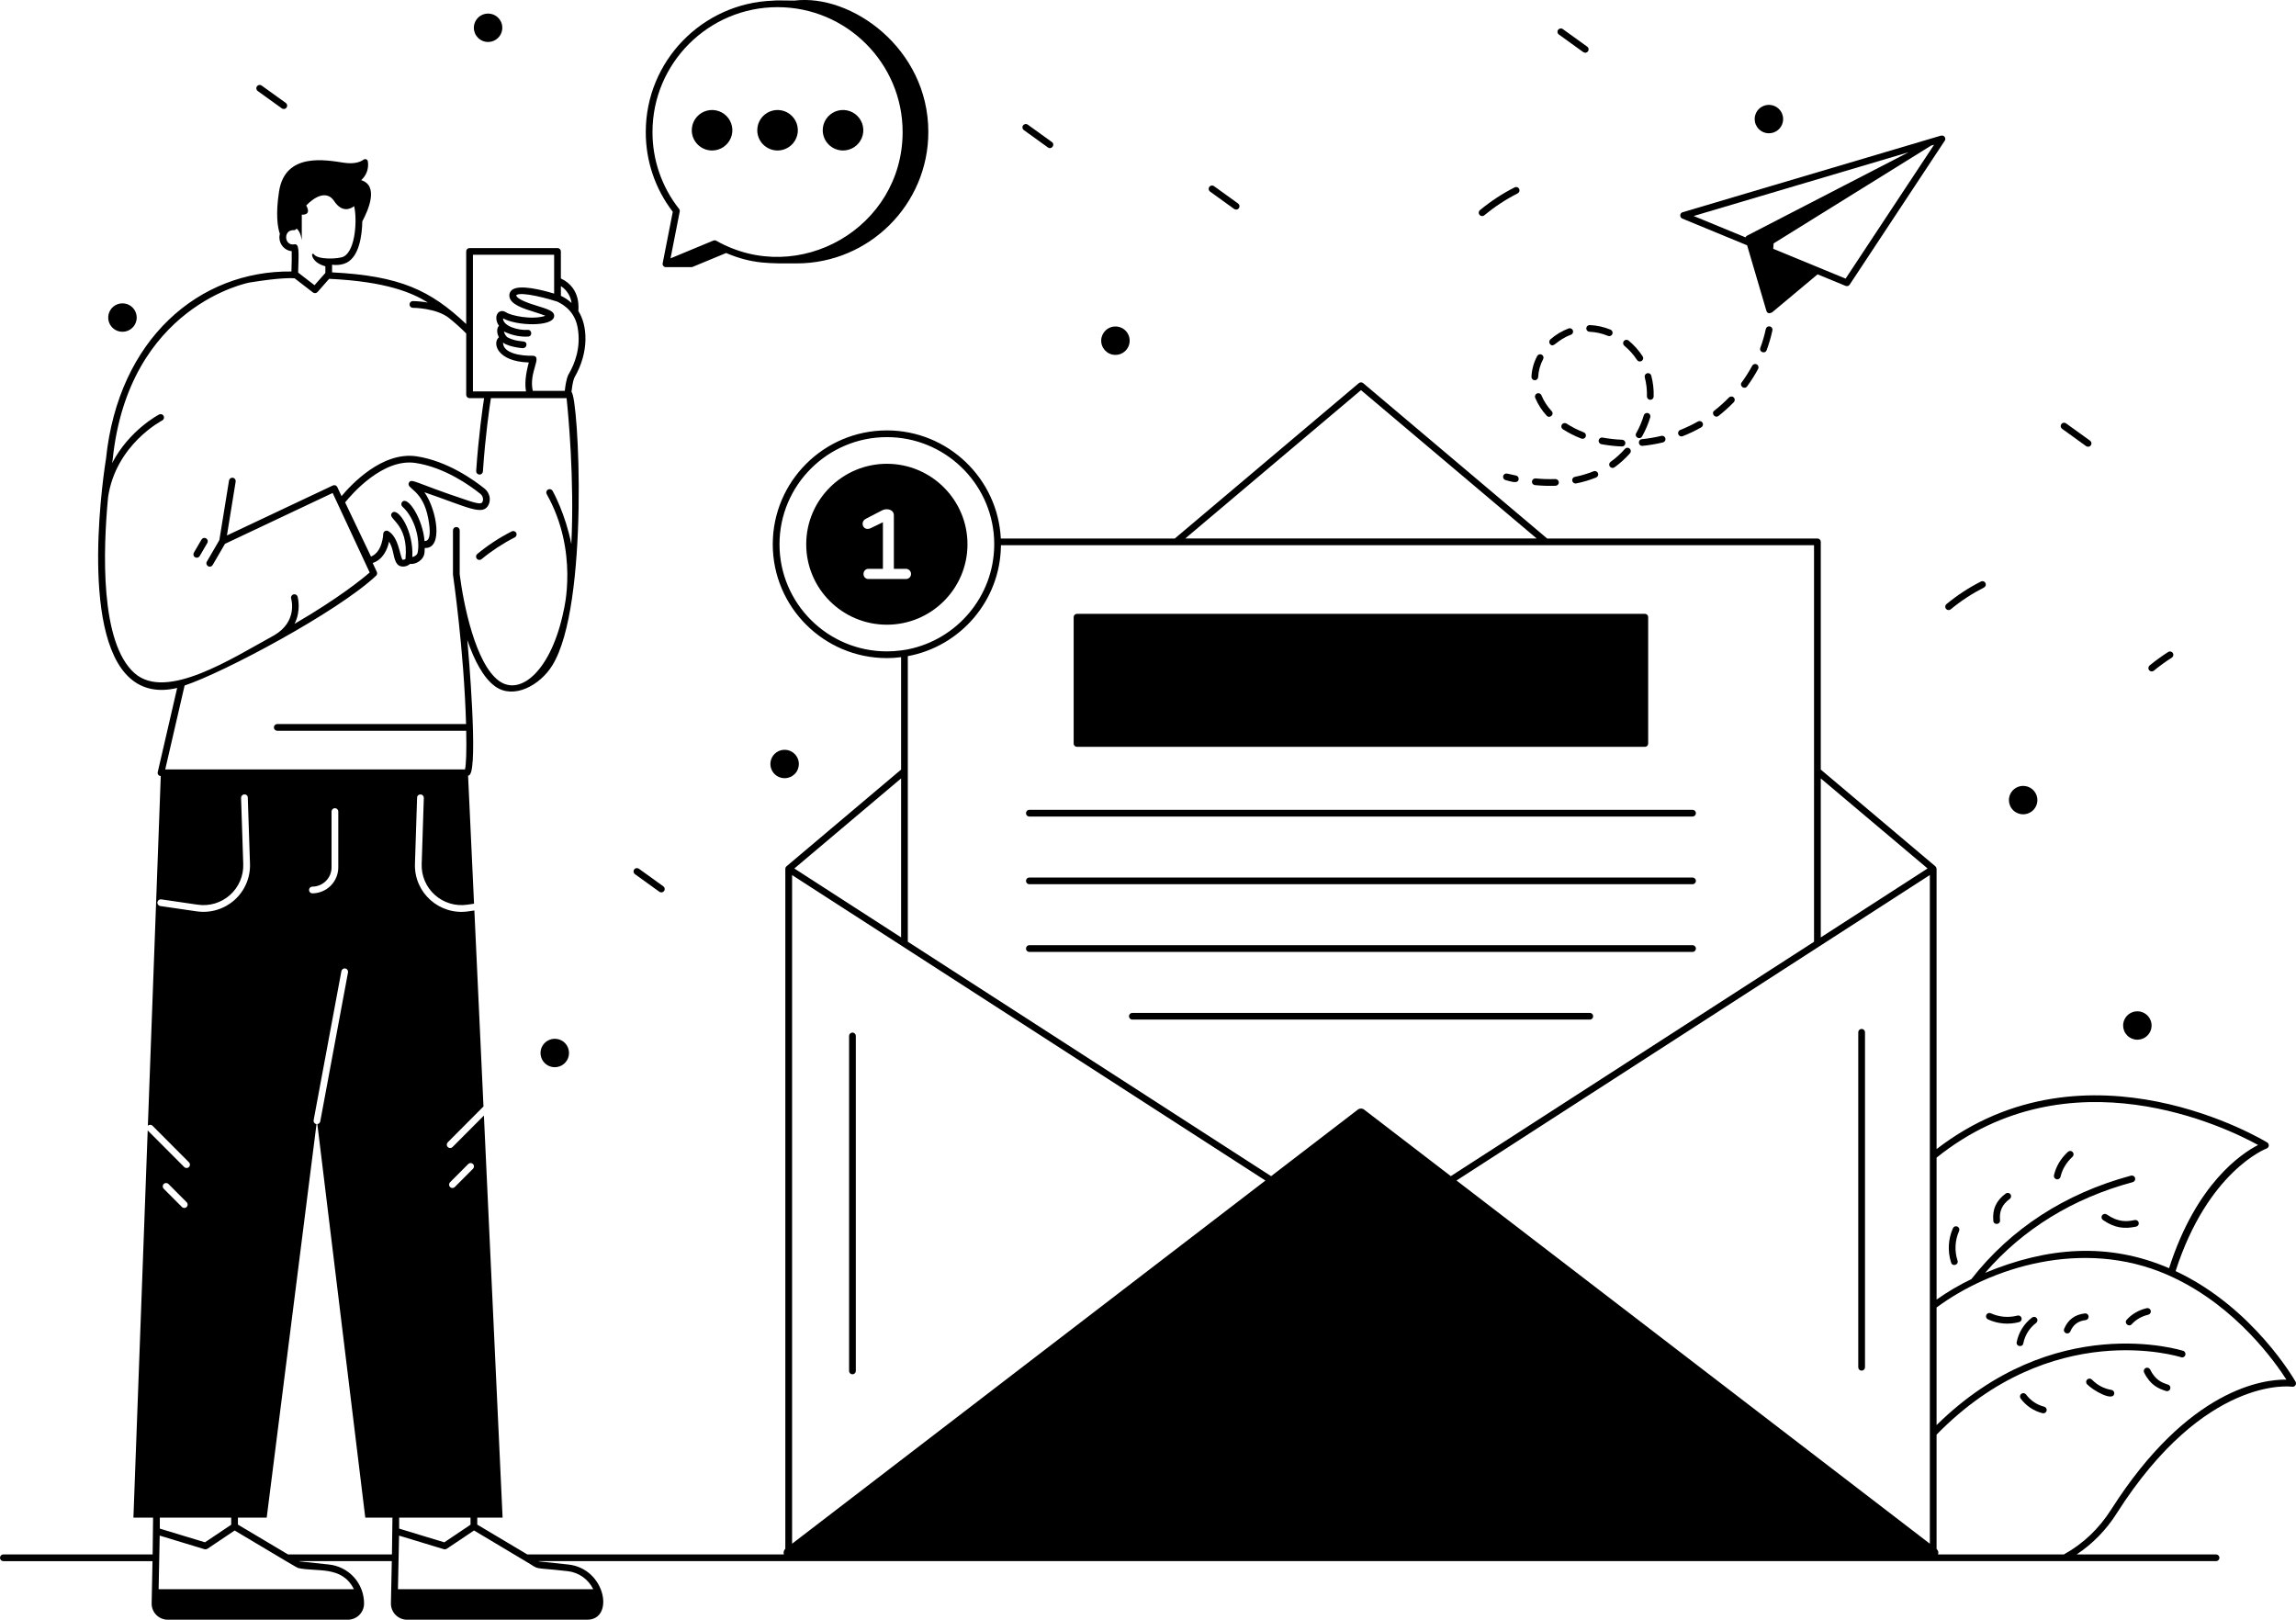 <svg width="292" height="206" viewBox="0 0 292 206" fill="none" xmlns="http://www.w3.org/2000/svg">
<g clip-path="url(#clip0_16_291)">
<path d="M261.541 149.983C261.652 150.008 261.768 149.989 261.864 149.929C261.96 149.869 262.029 149.773 262.054 149.663C262.277 148.7 262.792 147.842 263.586 147.111C263.665 147.033 263.711 146.928 263.713 146.817C263.716 146.707 263.675 146.599 263.6 146.518C263.525 146.437 263.421 146.387 263.31 146.381C263.2 146.374 263.091 146.411 263.006 146.482C262.083 147.332 261.482 148.337 261.22 149.471C261.195 149.581 261.214 149.697 261.274 149.793C261.335 149.889 261.43 149.957 261.541 149.983Z" fill="black"/>
<path d="M254.36 155.194C254.244 154.034 254.639 153.171 255.603 152.478C255.69 152.41 255.748 152.311 255.763 152.201C255.779 152.091 255.751 151.98 255.686 151.89C255.621 151.801 255.524 151.739 255.415 151.72C255.305 151.7 255.193 151.724 255.101 151.786C253.882 152.662 253.361 153.805 253.507 155.277C253.565 155.844 254.414 155.759 254.36 155.194Z" fill="black"/>
<path d="M257.096 167.622C257.066 167.513 256.994 167.42 256.896 167.363C256.798 167.306 256.681 167.29 256.572 167.319C255.442 167.614 254.244 167.51 253.182 167.025C253.079 166.977 252.962 166.973 252.855 167.012C252.749 167.051 252.662 167.13 252.614 167.233C252.567 167.336 252.562 167.453 252.601 167.56C252.64 167.666 252.72 167.752 252.823 167.8C254.065 168.375 255.47 168.497 256.792 168.145C256.902 168.116 256.996 168.044 257.053 167.946C257.109 167.848 257.125 167.731 257.096 167.622Z" fill="black"/>
<path d="M267.937 154.46C267.843 154.395 267.728 154.371 267.616 154.391C267.505 154.411 267.406 154.475 267.341 154.568C267.277 154.661 267.252 154.776 267.273 154.888C267.293 154.999 267.357 155.098 267.45 155.162C268.963 156.206 270.173 156.314 271.664 156.005C271.719 155.994 271.771 155.972 271.818 155.94C271.864 155.909 271.904 155.868 271.935 155.821C271.966 155.775 271.987 155.722 271.997 155.667C272.008 155.612 272.007 155.555 271.996 155.5C271.985 155.445 271.962 155.393 271.931 155.347C271.899 155.301 271.859 155.261 271.812 155.23C271.765 155.199 271.712 155.178 271.657 155.168C271.602 155.157 271.545 155.158 271.49 155.169C270.508 155.372 269.424 155.485 267.937 154.46Z" fill="black"/>
<path d="M248.954 160.327C248.555 159.094 248.623 157.757 249.147 156.57C249.171 156.519 249.185 156.463 249.188 156.406C249.19 156.349 249.181 156.292 249.162 156.238C249.142 156.185 249.111 156.136 249.072 156.094C249.033 156.052 248.986 156.019 248.934 155.996C248.881 155.973 248.825 155.96 248.768 155.959C248.711 155.958 248.654 155.968 248.601 155.99C248.547 156.011 248.499 156.042 248.458 156.083C248.418 156.123 248.386 156.171 248.364 156.223C247.755 157.604 247.676 159.159 248.142 160.594C248.317 161.128 249.133 160.864 248.954 160.327Z" fill="black"/>
<path d="M291.947 175.734C291.87 175.599 286.595 166.301 276.688 161.661C280.781 148.963 288.164 146.101 288.265 146.066C288.339 146.038 288.404 145.99 288.452 145.927C288.501 145.864 288.53 145.789 288.538 145.71C288.546 145.631 288.532 145.551 288.498 145.48C288.463 145.409 288.409 145.349 288.342 145.306C288.102 145.152 265.445 131.347 246.289 146.144V110.5C246.28 110.377 246.225 110.261 246.135 110.176L231.563 97.877V68.915C231.563 68.859 231.553 68.803 231.531 68.751C231.51 68.699 231.479 68.652 231.439 68.612C231.399 68.572 231.351 68.541 231.299 68.519C231.247 68.498 231.191 68.487 231.135 68.488H196.765L173.367 48.73C173.289 48.665 173.191 48.629 173.09 48.629C172.988 48.629 172.89 48.665 172.813 48.73L149.412 68.488H127.281C126.895 60.84 120.542 54.74 112.792 54.74C104.786 54.74 98.278 61.233 98.278 69.223C98.278 77.213 104.786 83.698 112.792 83.698C113.397 83.701 114 83.661 114.599 83.578V97.876L100.027 110.176C99.98 110.217 99.942 110.267 99.916 110.323C99.89 110.38 99.876 110.441 99.876 110.503V196.987L99.863 196.996C99.77 197.084 99.705 197.196 99.674 197.32C99.644 197.444 99.65 197.573 99.692 197.694H67.057L60.697 193.904V193.015H63.919L61.542 141.881L57.552 145.884C57.512 145.924 57.465 145.955 57.413 145.977C57.361 145.999 57.306 146.01 57.249 146.01C57.193 146.01 57.138 145.999 57.086 145.978C57.034 145.957 56.986 145.925 56.946 145.886C56.907 145.846 56.875 145.799 56.853 145.747C56.832 145.696 56.82 145.64 56.82 145.584C56.82 145.528 56.831 145.472 56.852 145.421C56.874 145.369 56.905 145.321 56.945 145.282L61.488 140.724L60.329 115.796L59.544 115.911C55.91 116.439 52.648 113.564 52.773 109.867L53.044 101.45C53.044 101.393 53.055 101.337 53.078 101.285C53.1 101.233 53.133 101.186 53.175 101.147C53.217 101.108 53.266 101.078 53.319 101.059C53.373 101.041 53.43 101.033 53.487 101.037C53.543 101.039 53.598 101.052 53.65 101.075C53.701 101.098 53.747 101.131 53.785 101.172C53.824 101.213 53.854 101.261 53.873 101.314C53.893 101.366 53.902 101.422 53.901 101.478L53.629 109.895C53.604 110.634 53.742 111.369 54.033 112.049C54.325 112.728 54.762 113.336 55.314 113.829C55.866 114.321 56.52 114.687 57.229 114.9C57.938 115.113 58.686 115.168 59.419 115.061L60.245 114.942C60.259 114.941 60.273 114.941 60.287 114.942L59.53 98.663C59.613 98.636 59.689 98.59 59.751 98.528C60.806 97.323 59.588 83.038 59.434 81.404C60.317 84.01 61.497 86.232 62.965 87.291C65.346 89.012 68.693 87.131 70.231 84.643C74.985 77.047 73.603 50.456 72.676 49.854C72.824 48.557 72.997 48.12 73.068 47.993C74.962 44.735 74.713 41.344 73.556 39.568C73.53 39.458 74.007 36.673 71.33 35.416V31.976C71.33 31.863 71.284 31.754 71.204 31.674C71.124 31.594 71.015 31.549 70.902 31.548H59.718C59.662 31.548 59.606 31.558 59.554 31.58C59.501 31.601 59.454 31.633 59.414 31.672C59.374 31.712 59.343 31.76 59.322 31.812C59.3 31.864 59.29 31.92 59.29 31.976V41.213C54.74 36.915 50.881 35.084 42.233 34.64V33.668C42.712 33.736 43.431 33.736 44.108 33.397C45.689 32.568 46.042 29.936 46.078 28.154C46.9 26.613 48.166 23.601 45.931 22.912C46.264 22.618 46.517 22.245 46.665 21.827C46.814 21.409 46.854 20.961 46.781 20.523C46.772 20.466 46.749 20.412 46.713 20.366C46.677 20.32 46.629 20.284 46.575 20.262C46.522 20.24 46.463 20.232 46.405 20.239C46.347 20.246 46.292 20.267 46.245 20.302C45.847 20.59 45.087 20.899 43.736 20.697C41.442 20.352 36.266 19.334 35.489 24.35C35.029 27.308 35.318 28.942 35.591 29.744C35.553 29.888 35.533 30.036 35.531 30.184C35.531 31.107 36.224 31.868 37.098 31.946C37.115 32.544 37.098 33.68 37.064 34.527C25.369 34.391 15.054 43.071 13.481 58.349C13.336 59.246 9.927 80.498 16.581 86.291C18.148 87.658 20.151 88.06 22.532 87.496L20.063 98.189C20.048 98.252 20.047 98.317 20.06 98.381C20.073 98.445 20.101 98.504 20.14 98.556C20.219 98.643 20.329 98.696 20.446 98.704L18.806 143.17C18.887 143.093 18.994 143.051 19.106 143.053C19.217 143.054 19.323 143.099 19.402 143.178L24.033 147.823C24.113 147.904 24.158 148.013 24.157 148.126C24.157 148.239 24.112 148.348 24.031 148.428C23.951 148.507 23.842 148.552 23.728 148.552C23.615 148.552 23.506 148.506 23.426 148.426L18.795 143.78C18.791 143.775 18.789 143.769 18.784 143.764L16.969 193.015H19.469C19.469 193.103 19.409 198.008 19.413 197.694H0.428C0.315 197.694 0.206 197.74 0.126 197.82C0.045 197.9 0 198.009 -3.03813e-06 198.122C-0.001 198.178 0.01 198.234 0.032 198.286C0.053 198.338 0.084 198.385 0.124 198.425C0.164 198.465 0.212 198.496 0.264 198.518C0.316 198.539 0.372 198.549 0.428 198.549H19.395L19.286 203.907C19.279 204.18 19.328 204.451 19.429 204.705C19.529 204.958 19.68 205.19 19.871 205.385C20.062 205.579 20.291 205.734 20.543 205.84C20.795 205.945 21.066 206 21.339 205.999H44.245C44.791 205.997 45.314 205.779 45.699 205.393C46.084 205.007 46.3 204.485 46.3 203.94C46.303 202.704 45.845 201.512 45.016 200.595C44.186 199.677 43.045 199.1 41.813 198.976L38.114 198.583L38.054 198.548H49.828L49.717 203.906C49.712 204.179 49.761 204.45 49.862 204.703C49.963 204.957 50.113 205.188 50.305 205.382C50.496 205.577 50.724 205.732 50.976 205.838C51.228 205.944 51.498 205.999 51.772 205.999H74.678C78.182 205.999 77.055 199.474 72.255 198.976L68.547 198.583L68.487 198.548H281.834C281.948 198.548 282.056 198.503 282.137 198.423C282.217 198.343 282.262 198.234 282.263 198.121C282.261 198.008 282.215 197.901 282.135 197.821C282.055 197.741 281.947 197.696 281.834 197.694H264.111C266.164 196.325 267.903 194.537 269.213 192.447C280.422 174.853 291.392 176.349 291.502 176.366C291.582 176.378 291.663 176.368 291.737 176.336C291.811 176.305 291.875 176.253 291.921 176.188C291.967 176.122 291.994 176.045 291.999 175.965C292.003 175.885 291.985 175.805 291.947 175.734ZM173.088 49.617L195.436 68.487H150.74L173.088 49.617ZM59.84 193.915L56.507 196.156L50.763 194.412V193.017H59.84V193.915ZM43.023 103.195V110.318C43.021 111.193 42.672 112.032 42.052 112.651C41.432 113.269 40.592 113.617 39.715 113.618C39.604 113.614 39.499 113.567 39.423 113.487C39.346 113.407 39.303 113.301 39.303 113.191C39.303 113.08 39.346 112.974 39.423 112.895C39.499 112.815 39.604 112.768 39.715 112.764C40.364 112.763 40.987 112.505 41.447 112.047C41.907 111.588 42.165 110.967 42.166 110.318V103.195C42.171 103.084 42.218 102.98 42.297 102.904C42.377 102.827 42.484 102.784 42.594 102.784C42.705 102.784 42.811 102.827 42.891 102.904C42.971 102.98 43.018 103.084 43.023 103.195ZM57.235 150.366L59.55 148.042C59.59 148.003 59.637 147.971 59.689 147.949C59.741 147.928 59.797 147.917 59.853 147.916C59.909 147.916 59.965 147.927 60.017 147.948C60.069 147.97 60.116 148.001 60.156 148.041C60.196 148.08 60.227 148.127 60.249 148.179C60.271 148.231 60.282 148.286 60.282 148.342C60.282 148.398 60.271 148.454 60.25 148.506C60.228 148.558 60.197 148.605 60.157 148.645L57.842 150.968C57.762 151.049 57.653 151.094 57.539 151.094C57.426 151.095 57.317 151.05 57.236 150.97C57.156 150.89 57.111 150.782 57.11 150.668C57.11 150.555 57.155 150.446 57.235 150.366ZM72.332 47.57C72.246 47.705 72.007 48.125 71.827 49.714H67.759C67.216 47.357 69.016 45.366 67.811 45.245C66.389 45.283 63.974 44.989 63.974 43.571C64.714 44.169 66.793 44.33 66.526 44.272C66.638 44.272 66.745 44.229 66.825 44.151C66.905 44.073 66.951 43.968 66.954 43.856C66.973 43.104 66.038 43.712 64.49 42.874C64.224 42.595 64.118 42.331 64.094 42.161C64.993 42.609 66.131 42.874 67.167 42.808C67.733 42.77 67.671 41.919 67.108 41.955C65.938 42.035 63.974 41.503 63.974 40.486C65.645 41.451 70.318 41.604 70.474 40.238C70.485 40.182 70.485 40.124 70.474 40.068C70.388 39.546 69.643 39.315 68.369 38.916C67.486 38.645 65.671 38.07 65.653 37.54C66.304 37.023 69.963 38.056 70.876 38.361C70.961 38.445 73.024 39.164 73.462 41.659C73.916 44.161 73.103 46.254 72.332 47.57ZM72.692 38.538C72.289 38.165 71.831 37.857 71.334 37.623V36.389C71.703 36.627 72.015 36.943 72.25 37.314C72.484 37.685 72.635 38.103 72.692 38.538V38.538ZM60.147 32.403H70.474V37.342C68.924 36.872 66.055 36.146 65.13 36.864C65.009 36.953 64.912 37.073 64.851 37.211C64.789 37.348 64.765 37.5 64.779 37.65C64.856 38.71 66.509 39.231 68.107 39.726C68.518 39.862 69.04 40.025 69.366 40.162C67.651 40.732 64.964 40.137 64.365 39.726C64.082 39.538 63.782 39.504 63.526 39.641C63.269 39.778 63.106 40.093 63.118 40.461C63.128 40.81 63.247 41.148 63.458 41.426C63.452 41.439 63.443 41.451 63.432 41.461C63.175 41.768 63.149 42.324 63.45 42.888C62.575 43.643 63.226 45.982 67.252 46.1C66.833 47.639 66.721 48.852 66.901 49.783H60.147V32.403ZM37.292 29.274C37.461 29.274 37.605 29.261 37.72 29.07C38.255 29.477 38.381 30.55 38.381 30.55V27.298C38.381 27.298 39.684 27.445 38.947 26.137C38.947 26.137 41.192 23.619 42.503 25.581C43.541 27.134 44.627 26.536 45.036 26.22C45.443 27.866 45.225 31.844 43.714 32.627C43.103 32.948 40.398 33.074 39.912 32.329C39.898 32.306 39.876 32.288 39.851 32.278C39.826 32.269 39.798 32.267 39.772 32.274C39.746 32.282 39.723 32.297 39.707 32.319C39.69 32.34 39.681 32.366 39.681 32.393C39.681 32.44 39.734 33.406 41.379 33.868V34.712L39.997 36.274L37.917 34.667C37.992 31.957 38.1 30.95 37.403 31.076C36.163 31.285 35.991 29.274 37.292 29.274ZM23.477 87.184C28.458 85.536 42.915 77.833 47.828 73.225C47.894 73.164 47.938 73.083 47.955 72.995C47.971 72.907 47.96 72.816 47.922 72.735L47.399 71.606C48.757 71.138 49.283 69.812 49.479 68.882C49.699 69.246 49.856 69.644 49.945 70.059C50.217 71.267 50.352 72.056 51.281 72.056C51.604 72.051 51.914 71.931 52.157 71.718C52.89 71.81 53.922 71.213 53.99 70.253C54.005 70.066 54.014 69.879 54.018 69.693C56.414 69.817 55.553 64.864 54.015 62.663L53.973 62.604C59.449 64.479 61.401 65.667 62.126 64.216C62.471 63.526 62.262 62.652 61.622 62.139C60.339 61.105 56.929 58.634 52.986 58.037C48.61 57.384 44.656 61.636 43.436 63.102L42.899 61.95C42.875 61.899 42.841 61.853 42.799 61.815C42.758 61.778 42.709 61.748 42.656 61.73C42.603 61.711 42.546 61.702 42.49 61.705C42.434 61.708 42.379 61.722 42.328 61.746L28.86 68.102L29.972 61.247C29.989 61.135 29.962 61.022 29.895 60.931C29.829 60.839 29.729 60.778 29.617 60.76C29.506 60.742 29.392 60.769 29.3 60.835C29.208 60.901 29.146 61 29.127 61.111L27.898 68.69L26.315 71.415C26.284 71.463 26.264 71.517 26.255 71.574C26.246 71.631 26.248 71.689 26.262 71.744C26.276 71.8 26.301 71.852 26.335 71.898C26.37 71.944 26.413 71.982 26.463 72.011C26.513 72.04 26.568 72.058 26.625 72.065C26.682 72.073 26.739 72.068 26.795 72.053C26.85 72.037 26.902 72.01 26.946 71.975C26.991 71.939 27.028 71.894 27.055 71.844L28.611 69.166L42.306 62.698L47.014 72.81C46.199 73.518 43.184 76.012 37.462 79.342C38.334 77.616 37.859 75.922 37.852 75.897C37.837 75.842 37.812 75.79 37.776 75.745C37.741 75.7 37.697 75.662 37.647 75.634C37.597 75.606 37.542 75.588 37.485 75.582C37.428 75.576 37.371 75.581 37.316 75.597C37.261 75.614 37.21 75.641 37.165 75.677C37.121 75.714 37.085 75.758 37.058 75.809C37.032 75.86 37.016 75.915 37.011 75.972C37.006 76.029 37.013 76.087 37.031 76.141C37.068 76.262 37.851 79.067 34.863 80.801C29.593 83.678 21.2 89.163 17.145 85.646C12.692 81.772 13.106 69.931 13.746 63.223C14.736 56.536 20.576 53.502 20.638 53.47C20.735 53.417 20.808 53.328 20.841 53.222C20.873 53.117 20.864 53.002 20.814 52.903C20.764 52.804 20.678 52.729 20.573 52.692C20.468 52.656 20.353 52.661 20.253 52.707C20.2 52.734 16.438 54.691 14.26 58.898C14.298 58.637 14.323 58.475 14.328 58.456C16.34 38.88 31.591 35.959 31.736 35.932C35.727 35.283 37.174 35.368 37.465 35.394L39.803 37.197C39.89 37.261 39.998 37.291 40.106 37.28C40.214 37.269 40.314 37.218 40.386 37.137L41.858 35.462C49.124 35.801 52.44 37.236 54.426 38.484C53.8 38.371 53.166 38.308 52.531 38.294C52.473 38.292 52.416 38.301 52.362 38.322C52.308 38.342 52.258 38.373 52.217 38.413C52.175 38.453 52.142 38.501 52.12 38.554C52.097 38.607 52.085 38.664 52.085 38.721C52.085 38.779 52.097 38.836 52.12 38.889C52.142 38.942 52.175 38.99 52.217 39.03C52.258 39.07 52.308 39.101 52.362 39.121C52.416 39.142 52.473 39.151 52.531 39.149C52.566 39.149 55.46 39.166 57.077 40.425C57.853 41.043 58.592 41.706 59.291 42.409V50.212C59.291 50.325 59.337 50.434 59.417 50.514C59.497 50.594 59.605 50.639 59.719 50.639H61.566C61.37 51.911 60.86 55.487 60.558 59.902C60.551 60.015 60.59 60.126 60.666 60.211C60.741 60.296 60.847 60.348 60.961 60.354C61.017 60.359 61.072 60.352 61.126 60.334C61.179 60.317 61.228 60.289 61.27 60.252C61.312 60.216 61.346 60.171 61.371 60.121C61.396 60.071 61.411 60.017 61.414 59.961C61.723 55.407 62.254 51.759 62.433 50.639H72.057C72.253 52.501 73.068 60.919 72.66 69.198C71.922 65.415 70.382 62.615 70.276 62.425C70.248 62.376 70.211 62.333 70.167 62.298C70.123 62.264 70.072 62.238 70.018 62.223C69.964 62.208 69.908 62.203 69.852 62.21C69.796 62.216 69.742 62.234 69.693 62.261C69.644 62.289 69.601 62.325 69.566 62.37C69.531 62.414 69.505 62.464 69.49 62.518C69.475 62.572 69.47 62.629 69.477 62.684C69.484 62.74 69.501 62.794 69.529 62.843C73.638 70.141 71.689 77.615 71.692 77.62C70.145 85.231 66.218 88.587 63.471 86.603C60.449 84.418 58.931 76.76 58.463 73.04V67.436C58.459 67.325 58.412 67.221 58.332 67.144C58.252 67.068 58.146 67.025 58.035 67.025C57.924 67.025 57.818 67.068 57.738 67.144C57.658 67.221 57.611 67.325 57.607 67.436V73.08C57.607 73.093 57.613 73.104 57.614 73.117C57.614 73.13 57.614 73.124 57.614 73.128C57.633 73.325 58.999 82.586 59.273 92.086H35.244C35.133 92.09 35.029 92.137 34.952 92.217C34.875 92.296 34.832 92.403 34.832 92.513C34.832 92.624 34.875 92.73 34.952 92.809C35.029 92.889 35.133 92.936 35.244 92.94H59.293C59.347 95.546 59.278 97.294 59.136 97.856H21.014L23.477 87.184ZM52.004 61.399C51.617 62.191 53.784 62.2 54.469 65.973C55.064 69.18 54.018 68.737 53.99 68.819C53.807 66.139 51.901 63.01 51.15 63.831C51.073 63.915 51.034 64.025 51.039 64.139C51.045 64.252 51.095 64.358 51.179 64.434C52.804 65.906 53.454 68.704 53.115 70.29C53.047 70.617 52.656 70.801 52.436 70.847C52.639 67.52 50.597 64.424 49.855 65.233C49.129 66.034 52.011 66.421 51.569 71.083C51.514 71.127 51.449 71.159 51.38 71.175C51.311 71.191 51.239 71.192 51.17 71.177C50.811 70.47 50.687 68.344 49.388 67.551C49.324 67.512 49.25 67.491 49.175 67.49C49.1 67.489 49.026 67.507 48.96 67.543C48.894 67.579 48.839 67.632 48.8 67.696C48.761 67.76 48.74 67.833 48.738 67.908C48.738 67.932 48.67 70.197 47.182 70.784L43.892 63.895C44.719 62.867 48.695 58.252 52.855 58.881C56.59 59.446 59.85 61.812 61.081 62.802C61.408 63.066 61.524 63.499 61.357 63.833C61.242 64.065 61.001 64.188 59.06 63.505C52.825 61.443 52.316 60.77 52.004 61.399ZM20.383 115.233C20.27 115.216 20.169 115.156 20.1 115.064C20.032 114.973 20.003 114.859 20.02 114.746C20.037 114.633 20.097 114.532 20.189 114.464C20.28 114.396 20.395 114.367 20.508 114.384L25.143 115.061C25.877 115.168 26.624 115.113 27.334 114.9C28.044 114.687 28.698 114.322 29.25 113.829C29.803 113.336 30.24 112.728 30.531 112.048C30.823 111.368 30.961 110.633 30.936 109.894L30.658 101.477C30.656 101.421 30.665 101.365 30.685 101.312C30.705 101.26 30.735 101.212 30.773 101.171C30.812 101.13 30.858 101.097 30.909 101.074C30.961 101.05 31.016 101.038 31.072 101.036C31.129 101.03 31.187 101.037 31.241 101.055C31.295 101.074 31.345 101.103 31.387 101.142C31.429 101.181 31.462 101.229 31.484 101.282C31.506 101.335 31.516 101.391 31.514 101.449L31.793 109.866C31.821 110.73 31.66 111.59 31.319 112.385C30.978 113.179 30.467 113.89 29.821 114.466C29.175 115.042 28.41 115.47 27.581 115.719C26.751 115.968 25.877 116.032 25.02 115.907L20.383 115.233ZM20.821 150.582C20.901 150.502 21.01 150.457 21.124 150.457C21.237 150.457 21.346 150.502 21.427 150.582L23.742 152.904C23.782 152.944 23.813 152.991 23.835 153.043C23.856 153.095 23.867 153.151 23.867 153.207C23.867 153.263 23.855 153.318 23.834 153.37C23.812 153.422 23.78 153.469 23.741 153.508C23.701 153.548 23.654 153.579 23.602 153.601C23.549 153.622 23.494 153.633 23.438 153.633C23.381 153.633 23.326 153.621 23.274 153.6C23.222 153.578 23.175 153.547 23.135 153.507L20.82 151.185C20.74 151.104 20.695 150.996 20.696 150.883C20.696 150.77 20.741 150.662 20.821 150.582ZM29.404 193.015V193.918L26.069 196.154L20.325 194.412V193.016L29.404 193.015ZM37.925 199.426C40.268 199.951 43.507 199.076 45.005 202.117H20.174C20.174 202.03 20.277 197.004 20.31 195.3L26.015 197.034C26.139 197.061 26.269 197.04 26.378 196.976H26.382L29.842 194.652C36.589 198.681 37.824 199.415 37.925 199.426ZM36.624 197.692L30.259 193.904V193.013H33.919L40.252 142.966H40.227C40.115 142.944 40.017 142.88 39.954 142.786C39.89 142.693 39.866 142.578 39.887 142.467L43.418 123.511C43.439 123.4 43.504 123.302 43.597 123.238C43.691 123.174 43.806 123.149 43.918 123.17C44.029 123.191 44.128 123.255 44.192 123.349C44.256 123.442 44.281 123.557 44.26 123.669L40.729 142.624C40.711 142.712 40.666 142.793 40.599 142.854C40.533 142.915 40.449 142.953 40.359 142.963L46.455 193.013H49.91C49.91 193.101 49.842 198.006 49.848 197.692L36.624 197.692ZM72.161 199.819C72.859 199.893 73.526 200.142 74.101 200.544C74.676 200.946 75.139 201.487 75.446 202.117H50.61C50.847 190.643 50.534 205.771 50.753 195.302L56.457 197.034C56.62 197.081 56.729 197.012 56.818 196.976L60.285 194.65C60.371 194.701 67.246 198.807 66.81 198.546C68.926 199.78 67.276 199.262 72.161 199.822V199.819ZM287.179 145.623C285.063 146.707 279.309 150.535 275.858 161.293C268.122 157.957 260.336 158.607 252.464 161.883C257.259 156.326 263.622 152.396 271.234 150.348C271.344 150.318 271.438 150.246 271.495 150.148C271.552 150.049 271.567 149.932 271.538 149.822C271.508 149.712 271.436 149.619 271.338 149.562C271.239 149.505 271.121 149.489 271.011 149.519C262.619 151.783 255.726 156.269 250.717 162.678C249.171 163.422 247.69 164.294 246.29 165.284V147.229C263.218 133.643 283.196 143.426 287.179 145.623ZM245.433 196.332L185.237 150.138L197.683 142.105L245.433 111.287V196.332ZM245.144 110.454L231.563 119.222V99.002L245.144 110.454ZM112.793 82.844C105.256 82.844 99.135 76.734 99.135 69.223C99.135 61.712 105.256 55.594 112.793 55.594C120.072 55.594 126.04 61.311 126.426 68.488C126.434 68.727 126.443 68.975 126.443 69.223V69.343C126.383 75.888 121.673 81.348 115.456 82.587C115.174 82.638 114.891 82.69 114.6 82.722C114.001 82.802 113.398 82.843 112.793 82.844ZM127.299 69.343H230.704V119.774L184.512 149.583L173.529 141.155C173.407 141.048 173.25 140.989 173.087 140.989C172.925 140.989 172.768 141.048 172.646 141.155L161.657 149.586L115.454 119.77V83.449C122.151 82.211 127.238 76.369 127.298 69.343H127.299ZM114.6 119.22L101.024 110.457L114.6 98.998V119.22ZM100.735 111.292L160.935 150.145L100.735 196.334V111.292ZM268.493 191.987C266.931 194.439 264.914 196.353 262.482 197.694H246.472C246.615 197.276 246.336 197.075 246.289 196.989V182.459C260.957 167.437 277.187 172.556 277.382 172.615C277.434 172.634 277.491 172.643 277.547 172.639C277.603 172.636 277.657 172.622 277.708 172.597C277.758 172.573 277.803 172.538 277.84 172.495C277.876 172.453 277.904 172.404 277.921 172.35C277.939 172.297 277.947 172.241 277.944 172.184C277.941 172.128 277.926 172.073 277.902 172.022C277.877 171.971 277.843 171.926 277.8 171.889C277.758 171.851 277.709 171.822 277.655 171.804C277.458 171.744 261.172 166.586 246.289 181.246V166.29C253.114 161.226 264.851 157.44 275.6 162.112C275.872 162.231 276.148 162.36 276.423 162.488C284.462 166.29 289.361 173.248 290.778 175.461C287.914 175.427 278.332 176.537 268.493 191.987Z" fill="black"/>
<path d="M273.009 166.376C271.983 166.624 271.129 167.121 270.471 167.847C270.09 168.269 270.733 168.833 271.107 168.42C271.65 167.822 272.356 167.414 273.212 167.207C273.323 167.18 273.418 167.11 273.477 167.013C273.536 166.916 273.554 166.8 273.527 166.69C273.5 166.579 273.43 166.484 273.333 166.426C273.236 166.367 273.119 166.349 273.008 166.376H273.009Z" fill="black"/>
<path d="M265.144 167.045C263.878 167.194 263.019 167.828 262.52 168.981C262.496 169.033 262.482 169.089 262.48 169.146C262.477 169.204 262.487 169.261 262.507 169.315C262.527 169.368 262.558 169.417 262.598 169.459C262.638 169.5 262.685 169.533 262.738 169.556C262.791 169.579 262.848 169.59 262.905 169.591C262.962 169.591 263.019 169.58 263.072 169.558C263.125 169.536 263.173 169.504 263.214 169.463C263.254 169.422 263.286 169.373 263.307 169.32C263.679 168.459 264.295 168.005 265.245 167.893C265.3 167.886 265.355 167.869 265.404 167.842C265.453 167.814 265.496 167.777 265.531 167.733C265.566 167.689 265.591 167.639 265.607 167.585C265.622 167.531 265.626 167.474 265.619 167.418C265.614 167.362 265.597 167.308 265.57 167.259C265.542 167.209 265.506 167.166 265.461 167.131C265.417 167.096 265.366 167.071 265.311 167.056C265.257 167.041 265.2 167.037 265.144 167.045Z" fill="black"/>
<path d="M259.97 178.905C259.048 178.669 258.236 178.122 257.671 177.358C257.604 177.266 257.503 177.205 257.391 177.187C257.279 177.17 257.164 177.198 257.072 177.264C256.98 177.331 256.919 177.432 256.901 177.544C256.884 177.656 256.911 177.77 256.978 177.862C257.659 178.791 258.644 179.454 259.762 179.734C259.873 179.762 259.989 179.745 260.087 179.687C260.185 179.629 260.255 179.534 260.283 179.424C260.31 179.314 260.293 179.198 260.235 179.1C260.177 179.003 260.082 178.933 259.972 178.905H259.97Z" fill="black"/>
<path d="M268.535 176.773C267.585 176.619 266.712 176.159 266.047 175.463C266.008 175.423 265.962 175.39 265.911 175.368C265.859 175.345 265.804 175.333 265.748 175.332C265.691 175.33 265.636 175.34 265.583 175.36C265.531 175.381 265.483 175.411 265.442 175.45C265.402 175.489 265.369 175.535 265.346 175.586C265.324 175.638 265.311 175.693 265.31 175.749C265.309 175.805 265.319 175.861 265.339 175.913C265.359 175.965 265.39 176.013 265.429 176.054C266.185 176.842 268.709 178.278 268.883 177.267C268.893 177.212 268.892 177.155 268.88 177.101C268.867 177.046 268.845 176.994 268.812 176.948C268.78 176.902 268.739 176.863 268.691 176.833C268.644 176.803 268.591 176.783 268.535 176.773Z" fill="black"/>
<path d="M275.697 176.087C274.917 175.844 274.101 175.497 273.45 174.182C273.399 174.08 273.311 174.003 273.203 173.967C273.096 173.93 272.978 173.938 272.876 173.988C272.775 174.039 272.697 174.127 272.661 174.235C272.624 174.342 272.632 174.459 272.682 174.561C273.483 176.179 274.527 176.618 275.443 176.903C275.498 176.925 275.556 176.934 275.615 176.932C275.673 176.93 275.731 176.916 275.784 176.89C275.837 176.865 275.884 176.829 275.922 176.785C275.961 176.74 275.989 176.689 276.007 176.633C276.024 176.577 276.03 176.518 276.024 176.46C276.017 176.401 275.999 176.345 275.97 176.294C275.941 176.243 275.902 176.199 275.855 176.164C275.808 176.129 275.754 176.104 275.697 176.09V176.087Z" fill="black"/>
<path d="M258.433 167.568C257.42 168.336 256.724 169.448 256.479 170.694C256.372 171.249 257.213 171.41 257.32 170.854C257.525 169.816 258.105 168.89 258.95 168.251C258.995 168.217 259.032 168.175 259.061 168.126C259.089 168.078 259.108 168.025 259.116 167.969C259.124 167.914 259.121 167.857 259.107 167.803C259.093 167.748 259.068 167.697 259.034 167.653C259 167.608 258.958 167.57 258.91 167.542C258.861 167.513 258.808 167.494 258.752 167.487C258.696 167.479 258.64 167.482 258.585 167.496C258.531 167.51 258.48 167.535 258.435 167.568H258.433Z" fill="black"/>
<path d="M136.96 94.982H209.198C209.252 94.983 209.306 94.973 209.357 94.952C209.407 94.932 209.453 94.901 209.492 94.863C209.53 94.824 209.561 94.779 209.581 94.728C209.602 94.678 209.612 94.624 209.611 94.569V78.48C209.611 78.371 209.567 78.266 209.49 78.189C209.412 78.112 209.307 78.068 209.198 78.068H136.96C136.85 78.069 136.746 78.113 136.669 78.191C136.592 78.267 136.548 78.371 136.546 78.48V94.569C136.546 94.679 136.59 94.783 136.668 94.861C136.745 94.938 136.85 94.982 136.96 94.982Z" fill="black"/>
<path d="M130.929 103.847H215.234C215.292 103.85 215.349 103.84 215.403 103.82C215.457 103.799 215.506 103.768 215.548 103.728C215.589 103.689 215.623 103.641 215.645 103.588C215.668 103.535 215.679 103.478 215.679 103.42C215.679 103.363 215.668 103.306 215.645 103.253C215.623 103.2 215.589 103.152 215.548 103.112C215.506 103.072 215.457 103.041 215.403 103.02C215.349 103 215.292 102.991 215.234 102.993H130.929C130.871 102.991 130.814 103 130.76 103.02C130.706 103.041 130.656 103.072 130.615 103.112C130.573 103.152 130.54 103.2 130.517 103.253C130.495 103.306 130.483 103.363 130.483 103.42C130.483 103.478 130.495 103.535 130.517 103.588C130.54 103.641 130.573 103.689 130.615 103.728C130.656 103.768 130.706 103.799 130.76 103.82C130.814 103.84 130.871 103.85 130.929 103.847Z" fill="black"/>
<path d="M130.929 112.457H215.234C215.292 112.46 215.349 112.45 215.403 112.43C215.457 112.409 215.506 112.378 215.548 112.338C215.589 112.299 215.623 112.251 215.645 112.198C215.668 112.145 215.679 112.088 215.679 112.03C215.679 111.973 215.668 111.916 215.645 111.863C215.623 111.81 215.589 111.762 215.548 111.722C215.506 111.682 215.457 111.651 215.403 111.63C215.349 111.61 215.292 111.601 215.234 111.603H130.929C130.871 111.601 130.814 111.61 130.76 111.63C130.706 111.651 130.656 111.682 130.615 111.722C130.573 111.762 130.54 111.81 130.517 111.863C130.495 111.916 130.483 111.973 130.483 112.03C130.483 112.088 130.495 112.145 130.517 112.198C130.54 112.251 130.573 112.299 130.615 112.338C130.656 112.378 130.706 112.409 130.76 112.43C130.814 112.45 130.871 112.46 130.929 112.457Z" fill="black"/>
<path d="M130.929 121.067H215.234C215.292 121.069 215.349 121.06 215.403 121.039C215.457 121.019 215.506 120.988 215.548 120.948C215.589 120.908 215.623 120.86 215.645 120.807C215.668 120.754 215.679 120.697 215.679 120.639C215.679 120.582 215.668 120.525 215.645 120.472C215.623 120.419 215.589 120.371 215.548 120.331C215.506 120.291 215.457 120.26 215.403 120.24C215.349 120.219 215.292 120.21 215.234 120.212H130.929C130.871 120.21 130.814 120.219 130.76 120.24C130.706 120.26 130.656 120.291 130.615 120.331C130.573 120.371 130.54 120.419 130.517 120.472C130.495 120.525 130.483 120.582 130.483 120.639C130.483 120.697 130.495 120.754 130.517 120.807C130.54 120.86 130.573 120.908 130.615 120.948C130.656 120.988 130.706 121.019 130.76 121.039C130.814 121.06 130.871 121.069 130.929 121.067Z" fill="black"/>
<path d="M202.169 128.821H143.993C143.882 128.825 143.777 128.872 143.701 128.952C143.624 129.031 143.581 129.138 143.581 129.248C143.581 129.358 143.624 129.465 143.701 129.544C143.777 129.624 143.882 129.671 143.993 129.675H202.169C202.227 129.678 202.284 129.668 202.338 129.648C202.392 129.627 202.442 129.596 202.483 129.556C202.525 129.516 202.558 129.469 202.581 129.416C202.603 129.363 202.615 129.306 202.615 129.248C202.615 129.19 202.603 129.133 202.581 129.08C202.558 129.027 202.525 128.98 202.483 128.94C202.442 128.9 202.392 128.869 202.338 128.848C202.284 128.828 202.227 128.818 202.169 128.821Z" fill="black"/>
<path d="M84.278 33.475C84.263 33.543 84.266 33.613 84.286 33.679C84.305 33.746 84.341 33.806 84.39 33.855C84.439 33.905 84.499 33.941 84.566 33.961C84.632 33.981 84.702 33.984 84.77 33.97H87.95C88.004 33.972 88.058 33.961 88.107 33.937L92.347 32.179C95.726 33.612 97.942 33.5 101.311 33.5C110.546 33.5 118.063 26.001 118.063 16.784C118.063 6.145 108.253 -0.824 101.03 0.075C99.091 0.054 98.771 0.037 98.303 0.083C89.334 0.393 82.128 7.755 82.128 16.784C82.115 20.454 83.323 24.026 85.563 26.937L84.278 33.475ZM82.982 16.786C82.982 8.033 90.113 0.91 98.884 0.91C107.656 0.91 114.794 8.033 114.794 16.786C114.794 28.959 101.577 36.547 91.094 30.619C91.038 30.587 90.974 30.569 90.909 30.565C90.844 30.561 90.779 30.572 90.719 30.597L85.276 32.858L86.445 26.912C86.457 26.852 86.456 26.79 86.442 26.73C86.427 26.671 86.4 26.615 86.362 26.567C84.163 23.78 82.972 20.333 82.982 16.786Z" fill="black"/>
<path d="M90.57 19.14C91.08 19.138 91.578 18.985 92.001 18.7C92.424 18.416 92.753 18.013 92.947 17.542C93.141 17.071 93.19 16.553 93.088 16.054C92.987 15.555 92.74 15.097 92.378 14.738C92.016 14.379 91.556 14.136 91.055 14.038C90.555 13.94 90.036 13.992 89.565 14.188C89.094 14.384 88.692 14.716 88.41 15.14C88.128 15.564 87.978 16.062 87.979 16.571C87.98 16.909 88.047 17.244 88.178 17.557C88.309 17.869 88.5 18.153 88.74 18.391C88.981 18.63 89.266 18.819 89.58 18.947C89.894 19.076 90.23 19.141 90.57 19.14Z" fill="black"/>
<path d="M98.888 19.14C99.398 19.14 99.897 18.988 100.322 18.705C100.746 18.422 101.077 18.02 101.272 17.549C101.467 17.078 101.518 16.56 101.418 16.06C101.318 15.56 101.071 15.102 100.71 14.742C100.348 14.382 99.888 14.137 99.387 14.038C98.886 13.94 98.367 13.992 97.896 14.187C97.424 14.383 97.022 14.714 96.739 15.139C96.456 15.563 96.306 16.061 96.307 16.571C96.309 17.252 96.582 17.905 97.066 18.387C97.549 18.868 98.204 19.139 98.888 19.14Z" fill="black"/>
<path d="M107.214 19.14C107.724 19.14 108.223 18.988 108.648 18.705C109.072 18.422 109.403 18.02 109.598 17.549C109.793 17.078 109.844 16.56 109.744 16.06C109.644 15.56 109.398 15.102 109.036 14.742C108.675 14.382 108.214 14.137 107.713 14.038C107.212 13.94 106.693 13.992 106.222 14.187C105.75 14.383 105.348 14.714 105.065 15.139C104.782 15.563 104.632 16.061 104.633 16.571C104.636 17.252 104.908 17.905 105.392 18.387C105.876 18.868 106.531 19.139 107.214 19.14Z" fill="black"/>
<path d="M213.948 27.799C225.247 32.458 221.35 30.848 222.193 31.198L224.636 39.496C224.658 39.581 224.786 40.05 225.383 39.718L231.155 34.891L234.718 36.359C234.944 36.434 235.129 36.363 235.24 36.196L247.331 17.893C247.486 17.687 247.372 17.337 247.094 17.252C247.087 17.252 247.082 17.246 247.074 17.244C247.046 17.238 246.852 17.248 246.849 17.248L213.989 26.994C213.573 27.121 213.621 27.664 213.948 27.799ZM234.719 35.435L225.519 31.645L225.562 30.962L225.639 30.919V30.911C252.541 14.201 221.8 33.304 245.586 18.52L245.973 18.405C243.696 21.844 238.493 29.724 234.719 35.435ZM242.728 19.364L222.192 29.968C222.101 30.015 222.031 30.094 221.995 30.19L215.395 27.472L242.728 19.364Z" fill="black"/>
<path d="M201.667 55.538C201.687 55.486 201.697 55.43 201.696 55.374C201.695 55.318 201.682 55.263 201.66 55.211C201.637 55.16 201.604 55.114 201.564 55.075C201.523 55.036 201.475 55.006 201.423 54.986C200.65 54.689 199.91 54.313 199.215 53.865C199.12 53.808 199.006 53.79 198.898 53.815C198.79 53.839 198.695 53.905 198.635 53.998C198.574 54.091 198.552 54.203 198.573 54.312C198.594 54.421 198.657 54.517 198.747 54.581C199.493 55.061 200.286 55.464 201.113 55.782C201.166 55.802 201.222 55.812 201.278 55.811C201.334 55.809 201.389 55.797 201.441 55.774C201.492 55.752 201.539 55.719 201.577 55.679C201.616 55.638 201.647 55.59 201.667 55.538Z" fill="black"/>
<path d="M200.455 61.483C201.322 61.313 202.172 61.06 202.991 60.73C203.096 60.687 203.18 60.604 203.224 60.5C203.268 60.396 203.268 60.278 203.226 60.173C203.183 60.068 203.1 59.985 202.995 59.941C202.891 59.897 202.773 59.896 202.668 59.939C201.899 60.248 201.104 60.485 200.291 60.646C200.18 60.668 200.082 60.733 200.019 60.827C199.956 60.922 199.933 61.037 199.955 61.148C199.977 61.259 200.042 61.357 200.137 61.42C200.231 61.483 200.347 61.505 200.458 61.483H200.455Z" fill="black"/>
<path d="M201.738 41.752C201.734 41.865 201.775 41.976 201.852 42.059C201.929 42.142 202.036 42.191 202.15 42.196C202.957 42.231 203.752 42.408 204.498 42.718C204.551 42.739 204.606 42.75 204.663 42.75C204.719 42.749 204.775 42.738 204.826 42.716C204.878 42.695 204.925 42.663 204.965 42.623C205.005 42.583 205.036 42.536 205.057 42.484C205.079 42.432 205.09 42.376 205.089 42.32C205.089 42.264 205.078 42.209 205.056 42.157C205.034 42.105 205.002 42.058 204.962 42.018C204.923 41.979 204.875 41.948 204.823 41.926C203.984 41.58 203.09 41.382 202.183 41.342C202.07 41.34 201.961 41.382 201.879 41.459C201.796 41.535 201.746 41.64 201.738 41.752Z" fill="black"/>
<path d="M194.829 61.233C194.818 61.345 194.853 61.458 194.925 61.545C194.998 61.632 195.102 61.687 195.215 61.698C196.086 61.782 196.962 61.809 197.836 61.781C197.95 61.777 198.057 61.728 198.134 61.645C198.212 61.562 198.253 61.452 198.249 61.338C198.243 61.226 198.193 61.12 198.11 61.044C198.028 60.967 197.919 60.925 197.806 60.926C196.968 60.954 196.129 60.928 195.294 60.847C195.182 60.841 195.072 60.877 194.985 60.949C194.899 61.02 194.843 61.122 194.829 61.233Z" fill="black"/>
<path d="M203.317 55.995C203.296 56.107 203.321 56.222 203.386 56.315C203.45 56.408 203.549 56.472 203.66 56.493C204.523 56.651 205.396 56.748 206.273 56.783H206.29C206.401 56.781 206.507 56.736 206.586 56.658C206.664 56.58 206.709 56.474 206.711 56.363C206.714 56.252 206.672 56.145 206.597 56.064C206.521 55.983 206.417 55.934 206.306 55.928C205.471 55.896 204.638 55.804 203.816 55.653C203.761 55.642 203.704 55.642 203.648 55.654C203.593 55.665 203.541 55.688 203.494 55.719C203.448 55.751 203.408 55.792 203.378 55.84C203.347 55.887 203.327 55.94 203.317 55.995Z" fill="black"/>
<path d="M199.797 42.57C199.9 42.528 199.983 42.448 200.029 42.346C200.074 42.244 200.077 42.128 200.038 42.024C199.999 41.919 199.921 41.834 199.82 41.787C199.718 41.739 199.603 41.733 199.497 41.769C198.645 42.092 197.858 42.564 197.174 43.165C197.089 43.24 197.037 43.345 197.03 43.458C197.022 43.572 197.06 43.683 197.135 43.768C197.623 44.317 197.899 43.278 199.797 42.57Z" fill="black"/>
<path d="M206.652 57.095C206.104 57.712 205.489 58.266 204.818 58.748C204.731 58.816 204.673 58.915 204.657 59.025C204.642 59.134 204.669 59.245 204.734 59.335C204.798 59.425 204.895 59.486 205.004 59.506C205.113 59.526 205.226 59.503 205.318 59.442C206.038 58.923 206.698 58.326 207.287 57.663C207.327 57.621 207.357 57.572 207.377 57.519C207.397 57.465 207.406 57.408 207.403 57.351C207.4 57.294 207.386 57.238 207.362 57.186C207.337 57.135 207.302 57.089 207.259 57.051C207.217 57.013 207.167 56.984 207.113 56.965C207.058 56.947 207.001 56.94 206.944 56.944C206.887 56.948 206.831 56.964 206.78 56.989C206.729 57.015 206.684 57.051 206.647 57.095H206.652Z" fill="black"/>
<path d="M208.855 56.705C208.868 56.705 208.884 56.705 208.898 56.705C209.77 56.618 210.634 56.472 211.486 56.268C211.541 56.254 211.592 56.23 211.638 56.197C211.683 56.164 211.721 56.122 211.751 56.074C211.78 56.026 211.799 55.973 211.808 55.917C211.816 55.862 211.814 55.805 211.801 55.751C211.787 55.696 211.763 55.645 211.73 55.599C211.697 55.554 211.655 55.516 211.607 55.487C211.558 55.458 211.505 55.438 211.449 55.43C211.394 55.421 211.337 55.423 211.282 55.437C210.469 55.632 209.643 55.772 208.81 55.856C208.274 55.904 208.318 56.705 208.855 56.705Z" fill="black"/>
<path d="M197.338 52.292C196.788 51.702 196.347 51.019 196.037 50.275C196.016 50.222 195.985 50.175 195.945 50.134C195.906 50.094 195.859 50.062 195.807 50.04C195.755 50.018 195.699 50.006 195.643 50.006C195.586 50.005 195.53 50.016 195.478 50.037C195.426 50.059 195.378 50.09 195.338 50.13C195.298 50.169 195.266 50.216 195.244 50.268C195.223 50.32 195.211 50.376 195.211 50.432C195.211 50.489 195.222 50.545 195.244 50.597C195.593 51.434 196.087 52.203 196.704 52.868C197.077 53.281 197.721 52.715 197.338 52.292Z" fill="black"/>
<path d="M209.452 50.41C209.45 50.523 209.492 50.633 209.57 50.715C209.649 50.797 209.756 50.845 209.87 50.848H209.881C209.992 50.848 210.1 50.804 210.18 50.726C210.259 50.648 210.306 50.543 210.309 50.431C210.337 49.535 210.235 48.639 210.005 47.772C209.976 47.662 209.904 47.569 209.805 47.512C209.707 47.455 209.59 47.44 209.48 47.47C209.37 47.499 209.276 47.571 209.22 47.669C209.163 47.767 209.148 47.884 209.177 47.994C209.387 48.781 209.479 49.595 209.452 50.41Z" fill="black"/>
<path d="M213.991 55.48C214.808 55.16 215.6 54.783 216.363 54.351C216.462 54.295 216.535 54.203 216.566 54.093C216.596 53.984 216.582 53.867 216.526 53.768C216.47 53.669 216.377 53.597 216.267 53.566C216.158 53.536 216.041 53.55 215.941 53.606C215.214 54.018 214.458 54.379 213.679 54.685C213.575 54.727 213.492 54.809 213.447 54.912C213.403 55.015 213.401 55.132 213.442 55.236C213.483 55.341 213.564 55.425 213.667 55.471C213.769 55.516 213.886 55.52 213.991 55.481V55.48Z" fill="black"/>
<path d="M208.193 45.783C208.254 45.878 208.352 45.944 208.463 45.968C208.574 45.991 208.69 45.97 208.785 45.908C208.88 45.846 208.947 45.749 208.97 45.639C208.994 45.528 208.972 45.412 208.91 45.317C208.419 44.564 207.817 43.889 207.124 43.314C207.037 43.242 206.925 43.206 206.812 43.217C206.699 43.227 206.594 43.281 206.521 43.368C206.449 43.455 206.414 43.568 206.424 43.68C206.434 43.793 206.489 43.897 206.576 43.97C207.203 44.49 207.748 45.101 208.193 45.783Z" fill="black"/>
<path d="M208.835 55.505C209.273 54.734 209.622 53.915 209.876 53.066C209.892 53.012 209.897 52.956 209.891 52.9C209.885 52.844 209.868 52.79 209.841 52.741C209.815 52.691 209.778 52.648 209.735 52.613C209.691 52.578 209.641 52.551 209.587 52.535C209.533 52.519 209.476 52.514 209.42 52.52C209.365 52.526 209.31 52.543 209.261 52.57C209.212 52.596 209.168 52.633 209.133 52.676C209.097 52.72 209.071 52.77 209.055 52.824C208.819 53.613 208.495 54.373 208.089 55.089C207.809 55.582 208.559 55.996 208.835 55.505Z" fill="black"/>
<path d="M225.083 41.508C224.972 41.486 224.857 41.508 224.762 41.57C224.667 41.631 224.6 41.727 224.575 41.837C224.399 42.653 224.165 43.455 223.875 44.237C223.678 44.77 224.482 45.063 224.678 44.535C224.982 43.712 225.228 42.87 225.412 42.013C225.435 41.903 225.413 41.788 225.352 41.693C225.29 41.599 225.194 41.532 225.083 41.508Z" fill="black"/>
<path d="M192.799 60.478C192.426 60.404 192.055 60.323 191.686 60.234C191.631 60.22 191.574 60.218 191.518 60.226C191.462 60.234 191.409 60.254 191.36 60.283C191.312 60.313 191.271 60.352 191.238 60.398C191.205 60.444 191.182 60.496 191.17 60.551C191.157 60.605 191.155 60.662 191.163 60.717C191.172 60.773 191.192 60.826 191.221 60.874C191.251 60.921 191.29 60.963 191.335 60.996C191.381 61.029 191.432 61.052 191.487 61.065C192.152 61.224 193.017 61.581 193.135 60.98C193.146 60.926 193.146 60.869 193.135 60.814C193.124 60.759 193.102 60.707 193.071 60.66C193.04 60.613 193 60.573 192.953 60.542C192.906 60.511 192.854 60.489 192.799 60.478Z" fill="black"/>
<path d="M219.888 50.551C219.306 51.151 218.683 51.71 218.023 52.224C217.575 52.572 218.106 53.24 218.55 52.901C219.241 52.363 219.894 51.778 220.503 51.149C220.582 51.067 220.625 50.958 220.623 50.845C220.621 50.731 220.575 50.623 220.493 50.545C220.411 50.466 220.302 50.423 220.188 50.425C220.075 50.426 219.967 50.473 219.888 50.554V50.551Z" fill="black"/>
<path d="M222.84 46.517C222.443 47.252 221.996 47.959 221.502 48.634C221.17 49.091 221.857 49.594 222.195 49.138C222.711 48.431 223.178 47.691 223.595 46.922C223.649 46.823 223.661 46.706 223.628 46.597C223.596 46.488 223.521 46.397 223.421 46.343C223.321 46.289 223.204 46.277 223.095 46.309C222.986 46.342 222.894 46.416 222.84 46.516V46.517Z" fill="black"/>
<path d="M195.174 48.359C195.181 48.36 195.187 48.36 195.194 48.359C195.304 48.359 195.409 48.317 195.489 48.241C195.568 48.165 195.616 48.062 195.621 47.953C195.661 47.158 195.876 46.383 196.252 45.682C196.304 45.581 196.315 45.464 196.281 45.356C196.247 45.248 196.171 45.157 196.07 45.105C195.969 45.052 195.852 45.042 195.743 45.076C195.635 45.11 195.545 45.185 195.492 45.286C195.059 46.098 194.812 46.996 194.767 47.914C194.764 47.97 194.772 48.026 194.792 48.079C194.811 48.132 194.84 48.18 194.878 48.221C194.916 48.263 194.961 48.296 195.012 48.32C195.063 48.343 195.118 48.357 195.174 48.359Z" fill="black"/>
<path d="M123.042 69.223C123.042 63.575 118.443 58.986 112.792 58.986C107.141 58.986 102.533 63.575 102.533 69.223C102.533 74.872 107.132 79.451 112.792 79.451C118.452 79.451 123.042 74.862 123.042 69.223ZM115.207 73.641H110.463C110.377 73.644 110.292 73.63 110.213 73.599C110.133 73.568 110.061 73.521 110.001 73.461C109.94 73.4 109.893 73.328 109.862 73.249C109.831 73.17 109.817 73.085 109.82 73C109.82 72.634 110.076 72.342 110.463 72.342H112.287V66.42L110.719 67.181C109.756 67.601 109.331 66.386 110.108 65.984L112.198 64.9C112.796 64.601 113.679 64.805 113.679 65.532V72.342H115.203C115.29 72.342 115.376 72.358 115.456 72.391C115.537 72.424 115.61 72.472 115.671 72.534C115.732 72.595 115.781 72.668 115.814 72.748C115.847 72.828 115.863 72.914 115.863 73C115.863 73.086 115.846 73.17 115.813 73.249C115.78 73.328 115.731 73.399 115.67 73.459C115.609 73.518 115.536 73.565 115.457 73.597C115.377 73.628 115.292 73.643 115.207 73.641Z" fill="black"/>
<path d="M26.212 68.467C26.163 68.439 26.11 68.42 26.054 68.412C25.998 68.405 25.941 68.409 25.887 68.423C25.833 68.437 25.782 68.462 25.737 68.497C25.692 68.531 25.655 68.573 25.627 68.622L24.663 70.277C24.633 70.326 24.612 70.38 24.603 70.436C24.594 70.493 24.597 70.551 24.611 70.606C24.625 70.662 24.649 70.714 24.684 70.76C24.718 70.806 24.762 70.844 24.812 70.873C24.861 70.902 24.916 70.921 24.973 70.928C25.03 70.935 25.088 70.93 25.143 70.915C25.199 70.899 25.25 70.873 25.295 70.837C25.34 70.801 25.377 70.756 25.404 70.706L26.37 69.05C26.426 68.952 26.441 68.836 26.412 68.726C26.382 68.617 26.31 68.524 26.212 68.467Z" fill="black"/>
<path d="M108.413 131.325C108.299 131.325 108.191 131.37 108.11 131.45C108.03 131.53 107.985 131.638 107.985 131.751V174.374C107.989 174.485 108.036 174.589 108.116 174.666C108.196 174.742 108.302 174.785 108.413 174.785C108.524 174.785 108.63 174.742 108.71 174.666C108.79 174.589 108.837 174.485 108.841 174.374V131.751C108.841 131.695 108.83 131.64 108.809 131.588C108.787 131.536 108.756 131.489 108.716 131.449C108.676 131.41 108.629 131.378 108.577 131.357C108.525 131.335 108.469 131.324 108.413 131.325Z" fill="black"/>
<path d="M236.758 130.86C236.701 130.86 236.646 130.871 236.594 130.892C236.542 130.914 236.495 130.945 236.455 130.985C236.415 131.024 236.384 131.071 236.362 131.123C236.341 131.175 236.33 131.231 236.33 131.287V173.91C236.334 174.02 236.381 174.124 236.461 174.201C236.541 174.277 236.647 174.32 236.758 174.32C236.869 174.32 236.975 174.277 237.055 174.201C237.135 174.124 237.182 174.02 237.186 173.91V131.287C237.186 131.231 237.175 131.175 237.154 131.123C237.132 131.071 237.1 131.024 237.061 130.985C237.021 130.945 236.974 130.913 236.922 130.892C236.87 130.871 236.814 130.86 236.758 130.86Z" fill="black"/>
<path d="M156.958 26.576C157.004 26.609 157.055 26.632 157.11 26.645C157.165 26.658 157.221 26.66 157.277 26.651C157.332 26.642 157.386 26.623 157.433 26.593C157.481 26.564 157.523 26.525 157.556 26.48C157.589 26.434 157.612 26.383 157.625 26.328C157.638 26.274 157.64 26.217 157.631 26.162C157.622 26.106 157.603 26.053 157.573 26.006C157.544 25.958 157.505 25.916 157.459 25.883L154.38 23.664C154.288 23.602 154.176 23.579 154.066 23.599C153.957 23.618 153.86 23.679 153.795 23.769C153.73 23.859 153.702 23.97 153.718 24.08C153.733 24.189 153.791 24.289 153.879 24.357L156.958 26.576Z" fill="black"/>
<path d="M141.409 45.082C141.714 45.159 142.034 45.156 142.337 45.072C142.64 44.989 142.916 44.828 143.138 44.606C143.361 44.384 143.521 44.108 143.604 43.806C143.688 43.503 143.691 43.184 143.613 42.88C143.534 42.566 143.371 42.279 143.141 42.05C142.912 41.821 142.624 41.658 142.309 41.579C141.844 41.46 141.35 41.531 140.936 41.775C140.732 41.896 140.553 42.056 140.41 42.246C140.267 42.436 140.163 42.652 140.104 42.882C140.045 43.112 140.032 43.351 140.066 43.586C140.099 43.821 140.179 44.047 140.3 44.252C140.545 44.664 140.944 44.963 141.409 45.082Z" fill="black"/>
<path d="M201.344 6.617C201.39 6.652 201.442 6.678 201.497 6.693C201.553 6.708 201.611 6.711 201.668 6.703C201.725 6.695 201.78 6.676 201.829 6.646C201.878 6.616 201.921 6.577 201.955 6.53C201.988 6.484 202.012 6.431 202.025 6.375C202.038 6.319 202.039 6.261 202.029 6.204C202.019 6.148 201.998 6.094 201.966 6.046C201.935 5.998 201.894 5.956 201.846 5.925L198.768 3.707C198.722 3.671 198.67 3.646 198.615 3.631C198.559 3.616 198.501 3.613 198.444 3.621C198.387 3.629 198.332 3.648 198.283 3.678C198.234 3.708 198.191 3.747 198.157 3.793C198.123 3.84 198.099 3.893 198.087 3.949C198.074 4.005 198.072 4.063 198.083 4.119C198.093 4.176 198.114 4.23 198.146 4.278C198.177 4.326 198.218 4.367 198.266 4.399L201.344 6.617Z" fill="black"/>
<path d="M188.788 27.365C190.09 26.288 191.508 25.359 193.016 24.593C193.117 24.542 193.194 24.453 193.229 24.345C193.265 24.237 193.255 24.119 193.204 24.018C193.153 23.917 193.063 23.84 192.955 23.805C192.847 23.77 192.729 23.779 192.628 23.83C191.064 24.624 189.593 25.589 188.242 26.706C188.195 26.74 188.155 26.784 188.125 26.834C188.096 26.884 188.076 26.94 188.069 26.998C188.061 27.056 188.066 27.114 188.082 27.171C188.098 27.227 188.126 27.279 188.163 27.324C188.2 27.369 188.246 27.406 188.298 27.433C188.35 27.459 188.407 27.475 188.465 27.479C188.524 27.483 188.582 27.475 188.637 27.455C188.692 27.436 188.743 27.405 188.786 27.365H188.788Z" fill="black"/>
<path d="M224.967 16.95C225.325 16.949 225.674 16.843 225.972 16.645C226.269 16.446 226.501 16.164 226.638 15.834C226.775 15.504 226.81 15.141 226.74 14.791C226.671 14.441 226.498 14.119 226.245 13.867C225.992 13.614 225.67 13.442 225.319 13.373C224.968 13.303 224.604 13.338 224.274 13.475C223.943 13.611 223.66 13.843 223.461 14.139C223.262 14.436 223.156 14.785 223.156 15.142C223.156 15.38 223.202 15.615 223.293 15.834C223.384 16.053 223.518 16.253 223.686 16.421C223.854 16.588 224.054 16.722 224.274 16.812C224.493 16.903 224.729 16.95 224.967 16.95Z" fill="black"/>
<path d="M257.3 103.565C257.657 103.565 258.007 103.459 258.305 103.26C258.602 103.062 258.834 102.78 258.971 102.45C259.108 102.12 259.144 101.757 259.074 101.406C259.004 101.056 258.832 100.734 258.579 100.482C258.325 100.229 258.003 100.057 257.652 99.988C257.301 99.918 256.937 99.954 256.607 100.09C256.276 100.227 255.993 100.458 255.794 100.755C255.595 101.052 255.489 101.401 255.489 101.758C255.489 101.996 255.536 102.231 255.627 102.45C255.717 102.669 255.851 102.868 256.019 103.036C256.187 103.204 256.387 103.337 256.607 103.428C256.826 103.518 257.062 103.565 257.3 103.565Z" fill="black"/>
<path d="M83.843 113.407C83.888 113.442 83.94 113.468 83.996 113.483C84.051 113.497 84.109 113.501 84.166 113.493C84.223 113.485 84.278 113.465 84.328 113.435C84.377 113.406 84.419 113.366 84.453 113.32C84.487 113.273 84.511 113.221 84.524 113.165C84.537 113.109 84.538 113.051 84.528 112.994C84.518 112.937 84.496 112.884 84.465 112.835C84.433 112.787 84.392 112.746 84.344 112.714L81.266 110.496C81.22 110.461 81.168 110.435 81.112 110.42C81.057 110.406 80.999 110.402 80.942 110.41C80.885 110.418 80.83 110.438 80.781 110.468C80.732 110.497 80.689 110.536 80.655 110.583C80.621 110.63 80.597 110.682 80.585 110.738C80.572 110.794 80.57 110.852 80.581 110.909C80.591 110.966 80.612 111.019 80.644 111.068C80.675 111.116 80.716 111.157 80.764 111.189L83.843 113.407Z" fill="black"/>
<path d="M71.004 132.172C70.62 132.073 70.213 132.103 69.847 132.258C69.481 132.412 69.177 132.682 68.98 133.027C68.783 133.371 68.705 133.77 68.758 134.163C68.811 134.556 68.991 134.921 69.272 135.201C69.553 135.481 69.918 135.662 70.312 135.714C70.706 135.767 71.106 135.689 71.451 135.493C71.796 135.297 72.067 134.992 72.222 134.627C72.377 134.262 72.407 133.857 72.308 133.473C72.229 133.158 72.066 132.871 71.836 132.642C71.607 132.413 71.319 132.251 71.004 132.172Z" fill="black"/>
<path d="M101.596 97.165C101.595 96.807 101.489 96.458 101.29 96.162C101.091 95.865 100.808 95.633 100.477 95.497C100.146 95.361 99.782 95.325 99.431 95.395C99.081 95.465 98.758 95.637 98.505 95.89C98.252 96.143 98.08 96.465 98.011 96.815C97.941 97.165 97.977 97.528 98.115 97.858C98.252 98.188 98.484 98.47 98.782 98.668C99.079 98.867 99.429 98.972 99.787 98.972C100.025 98.972 100.26 98.925 100.48 98.835C100.7 98.744 100.899 98.611 101.067 98.443C101.235 98.275 101.368 98.076 101.459 97.856C101.55 97.637 101.596 97.402 101.596 97.165Z" fill="black"/>
<path d="M271.825 132.232C272.183 132.232 272.533 132.126 272.83 131.927C273.128 131.729 273.359 131.447 273.496 131.117C273.633 130.787 273.669 130.424 273.599 130.074C273.529 129.723 273.357 129.402 273.104 129.149C272.851 128.897 272.528 128.725 272.177 128.655C271.826 128.585 271.463 128.621 271.132 128.757C270.801 128.894 270.519 129.125 270.32 129.422C270.121 129.719 270.015 130.068 270.014 130.425C270.014 130.663 270.061 130.898 270.152 131.117C270.243 131.336 270.376 131.535 270.544 131.703C270.712 131.871 270.912 132.004 271.132 132.095C271.352 132.185 271.587 132.232 271.825 132.232Z" fill="black"/>
<path d="M15.125 42.14C15.51 42.239 15.916 42.208 16.282 42.053C16.648 41.898 16.952 41.628 17.149 41.284C17.346 40.939 17.424 40.54 17.37 40.147C17.317 39.754 17.137 39.39 16.856 39.109C16.575 38.829 16.21 38.649 15.816 38.596C15.422 38.543 15.022 38.621 14.677 38.817C14.332 39.013 14.061 39.317 13.906 39.682C13.751 40.047 13.72 40.453 13.818 40.837C13.899 41.151 14.063 41.438 14.293 41.667C14.523 41.896 14.81 42.06 15.125 42.14Z" fill="black"/>
<path d="M62.074 5.338C62.432 5.338 62.781 5.232 63.079 5.033C63.376 4.835 63.608 4.553 63.745 4.223C63.882 3.893 63.918 3.53 63.848 3.179C63.778 2.829 63.606 2.507 63.353 2.255C63.1 2.002 62.777 1.83 62.426 1.761C62.075 1.691 61.712 1.727 61.381 1.863C61.05 2 60.767 2.231 60.569 2.528C60.37 2.825 60.264 3.174 60.263 3.531C60.263 3.768 60.31 4.003 60.401 4.223C60.492 4.442 60.625 4.641 60.793 4.809C60.962 4.977 61.161 5.11 61.381 5.2C61.6 5.291 61.836 5.338 62.074 5.338Z" fill="black"/>
<path d="M61.242 71.117C62.544 70.04 63.962 69.11 65.468 68.344C65.57 68.292 65.646 68.203 65.681 68.095C65.716 67.987 65.707 67.87 65.656 67.769C65.604 67.668 65.514 67.592 65.406 67.557C65.299 67.522 65.181 67.531 65.08 67.583C63.516 68.377 62.046 69.342 60.695 70.459C60.652 70.495 60.616 70.539 60.59 70.589C60.564 70.638 60.548 70.692 60.542 70.748C60.537 70.804 60.543 70.861 60.56 70.914C60.576 70.968 60.603 71.017 60.639 71.061C60.675 71.104 60.719 71.139 60.769 71.166C60.819 71.192 60.873 71.208 60.929 71.213C60.985 71.218 61.041 71.213 61.095 71.196C61.149 71.179 61.199 71.152 61.242 71.117Z" fill="black"/>
<path d="M273.905 85.314C274.641 84.706 275.413 84.144 276.218 83.632C276.309 83.569 276.372 83.473 276.394 83.365C276.416 83.256 276.395 83.144 276.336 83.05C276.276 82.957 276.183 82.89 276.075 82.864C275.967 82.838 275.854 82.855 275.758 82.911C274.924 83.443 274.123 84.025 273.36 84.654C273.28 84.728 273.232 84.83 273.224 84.939C273.217 85.047 273.252 85.155 273.321 85.239C273.39 85.323 273.489 85.377 273.597 85.391C273.706 85.405 273.815 85.377 273.903 85.314H273.905Z" fill="black"/>
<path d="M265.319 56.747C265.411 56.809 265.524 56.833 265.634 56.813C265.743 56.794 265.841 56.733 265.906 56.643C265.971 56.553 265.999 56.441 265.983 56.331C265.967 56.221 265.908 56.121 265.82 56.053L262.741 53.835C262.649 53.773 262.536 53.75 262.427 53.769C262.318 53.789 262.22 53.85 262.155 53.94C262.09 54.029 262.063 54.141 262.078 54.251C262.094 54.36 262.152 54.459 262.239 54.528L265.319 56.747Z" fill="black"/>
<path d="M247.488 77.436C247.56 77.523 247.664 77.578 247.777 77.589C247.89 77.6 248.003 77.566 248.091 77.494C249.393 76.416 250.811 75.487 252.319 74.722C252.42 74.67 252.497 74.581 252.532 74.473C252.567 74.365 252.558 74.247 252.507 74.146C252.455 74.045 252.366 73.968 252.257 73.933C252.149 73.898 252.032 73.907 251.93 73.959C250.367 74.753 248.896 75.717 247.545 76.834C247.502 76.87 247.466 76.914 247.44 76.963C247.413 77.013 247.397 77.067 247.391 77.123C247.386 77.179 247.392 77.236 247.408 77.289C247.425 77.343 247.452 77.393 247.488 77.436Z" fill="black"/>
<path d="M133.272 18.753C133.731 19.085 134.233 18.391 133.774 18.061L130.695 15.842C130.603 15.781 130.49 15.757 130.381 15.777C130.272 15.796 130.174 15.857 130.109 15.947C130.044 16.037 130.017 16.148 130.032 16.258C130.048 16.367 130.106 16.467 130.193 16.535L133.272 18.753Z" fill="black"/>
<path d="M35.855 13.792C35.947 13.853 36.06 13.877 36.169 13.857C36.278 13.838 36.376 13.777 36.441 13.687C36.506 13.597 36.533 13.486 36.518 13.376C36.502 13.267 36.444 13.167 36.357 13.099L33.274 10.881C33.229 10.848 33.177 10.824 33.123 10.811C33.068 10.798 33.011 10.796 32.956 10.805C32.9 10.814 32.847 10.834 32.799 10.864C32.751 10.893 32.71 10.931 32.677 10.977C32.644 11.022 32.62 11.074 32.607 11.129C32.594 11.183 32.592 11.24 32.601 11.295C32.61 11.35 32.63 11.403 32.66 11.451C32.689 11.499 32.728 11.54 32.773 11.573L35.855 13.792Z" fill="black"/>
</g>
<defs>
<clipPath id="clip0_16_291">
<rect width="292" height="206" fill="white"/>
</clipPath>
</defs>
</svg>
